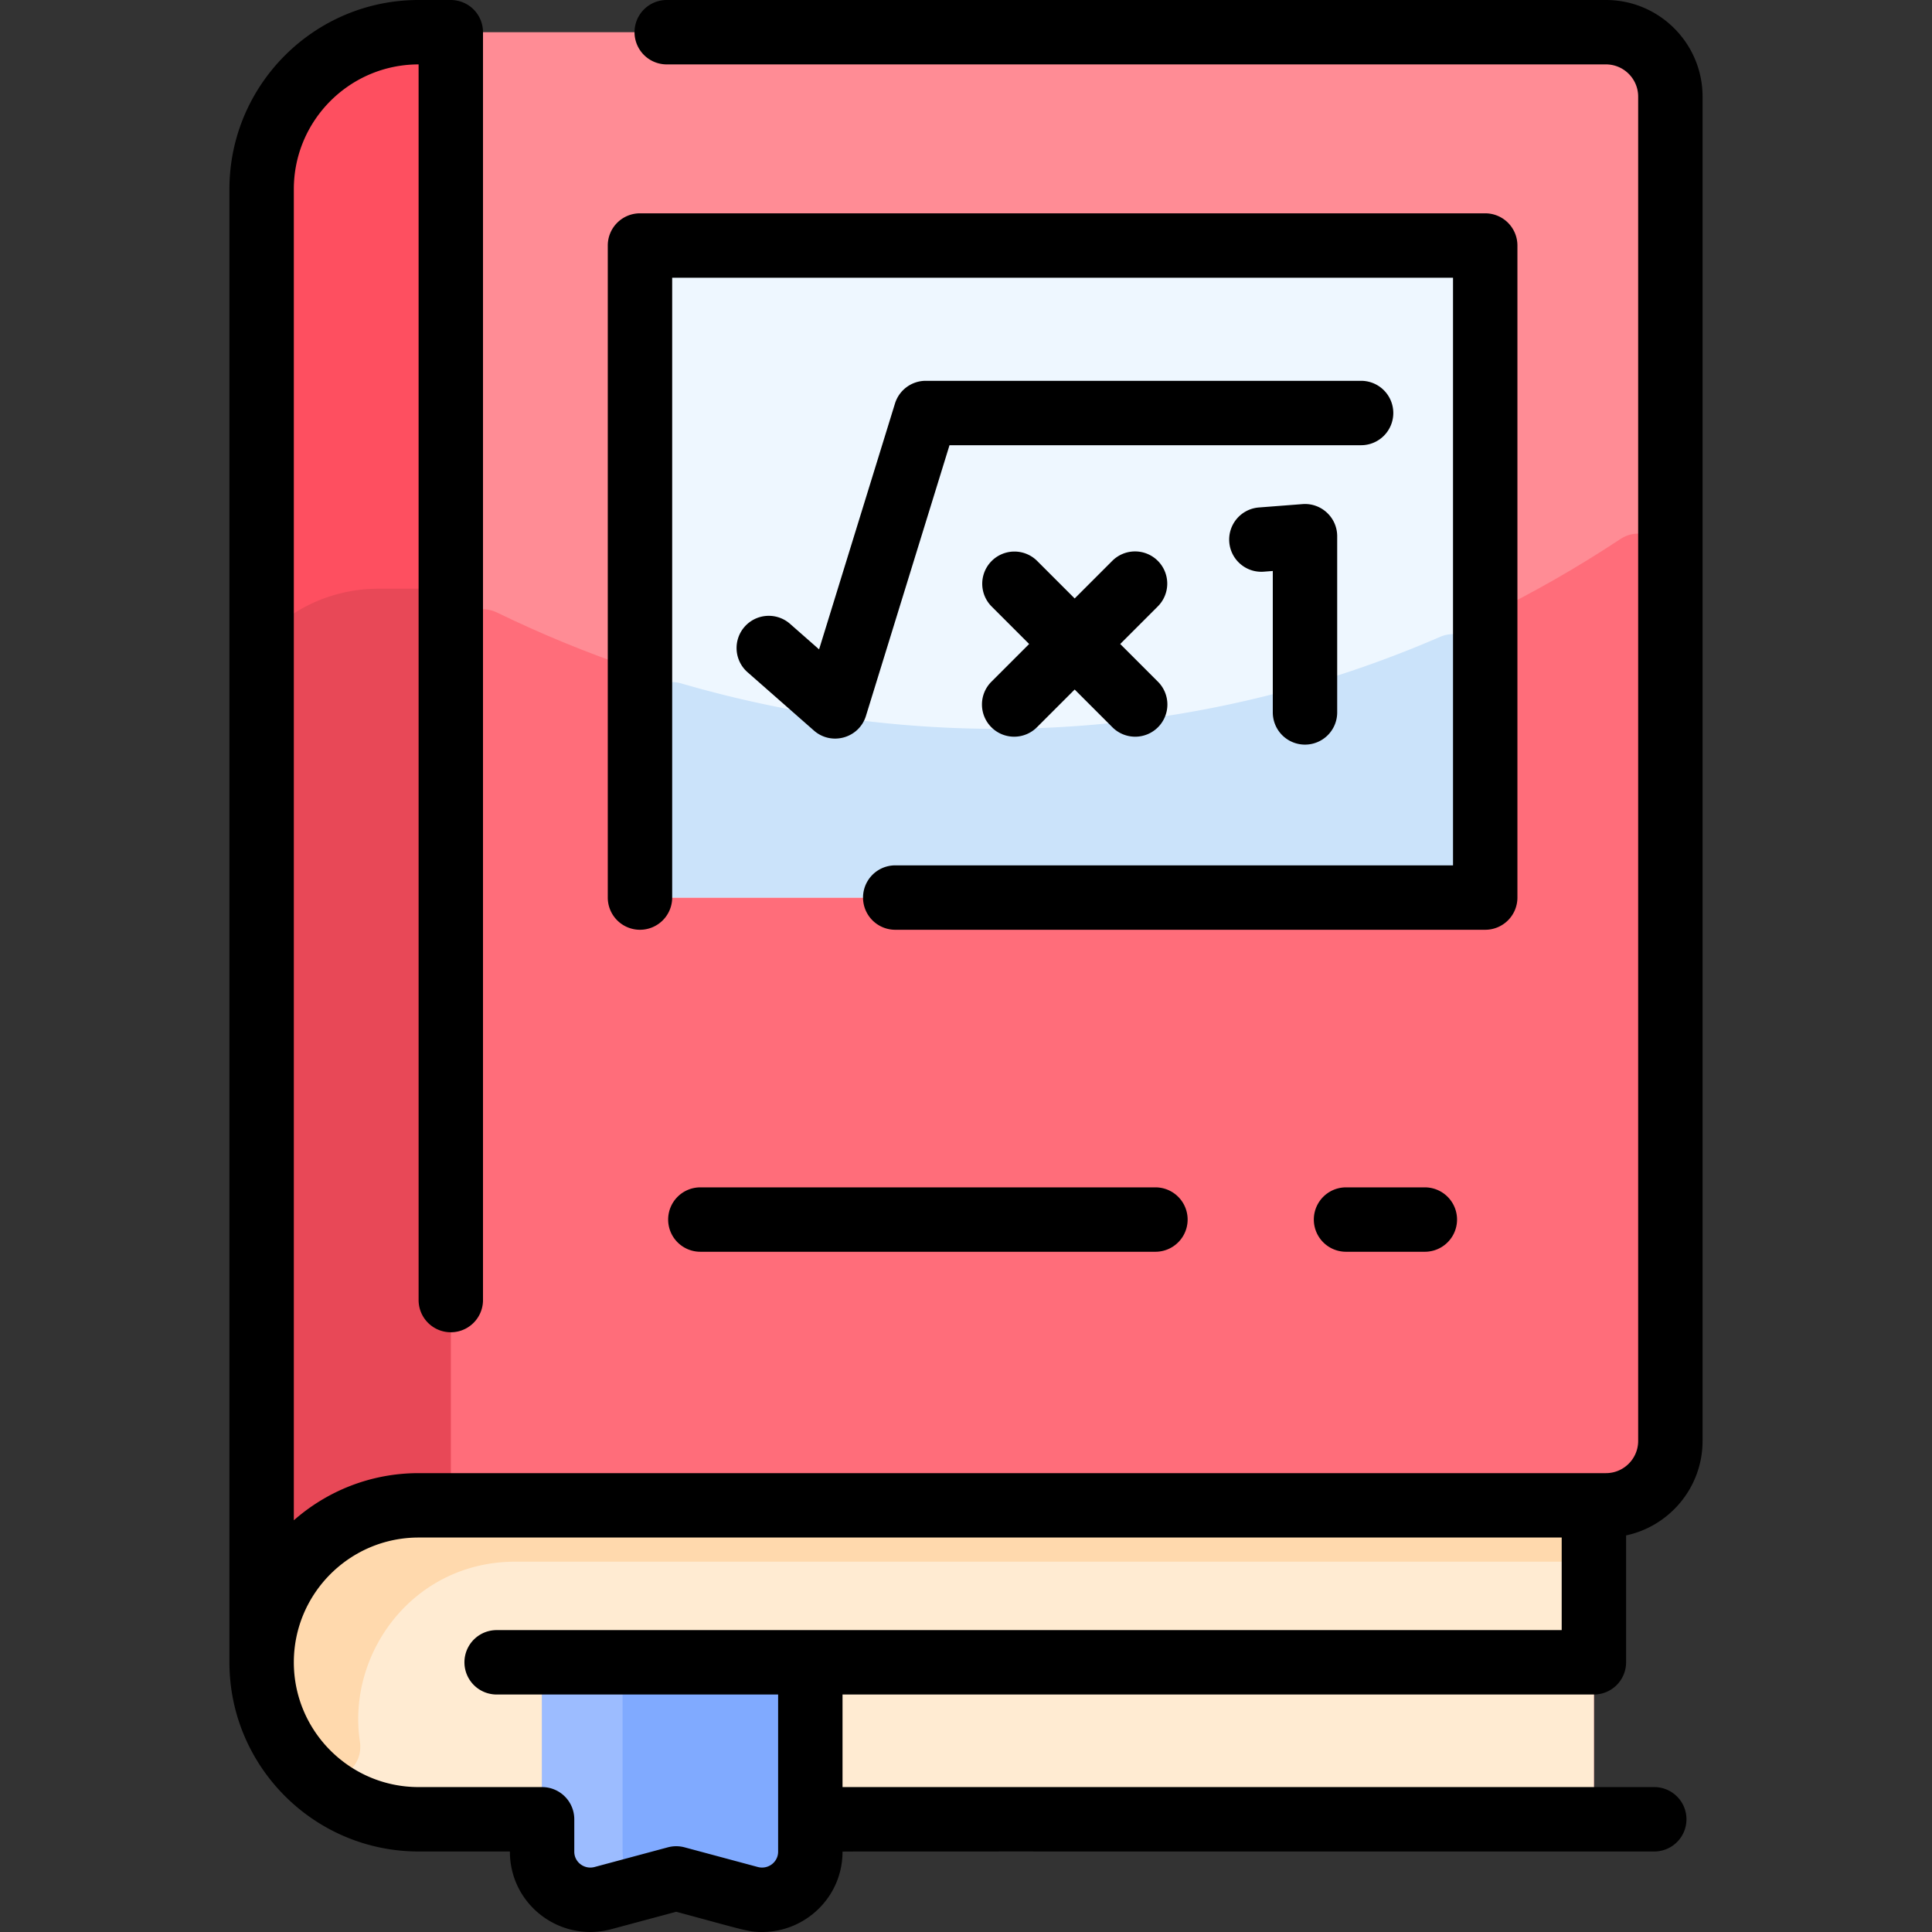 <svg xmlns="http://www.w3.org/2000/svg" version="1.1" xmlns:xlink="http://www.w3.org/1999/xlink" width="512" height="512" x="0" y="0" viewBox="0 0 480.005 480.005" style="enable-background:new 0 0 512 512" xml:space="preserve" class=""><rect x="0" y="0" width="480.005" height="480.005" fill="#333333" stroke="none"/><g><path fill="#ff8c95" d="M399.002 8h-295c-21.54 0-39 17.46-39 39 0 51.53-.119 379.661.01 365.603C64.804 434.301 83.026 452 104.773 452h283.23a8 8 0 0 0 8-8v-70h3c8.84 0 16-7.16 16-16V24c-.001-8.84-7.16-16-16.001-16z" opacity="1" data-original="#ff8c95"></path><path fill="#ff6d7a" d="M415.002 140.594V358c0 8.837-7.163 16-16 16h-287V159.385c0-5.912 6.182-9.778 11.499-7.193 88.233 42.898 192.425 39.04 279.097-18.271 5.319-3.517 12.404.296 12.404 6.673z" opacity="1" data-original="#ff6d7a"></path><path fill="#fe4f60" d="M112.002 8v366h-8c-21.54 0-39 17.46-39 39V47c0-21.54 17.46-39 39-39z" opacity="1" data-original="#fe4f60"></path><path fill="#e84857" d="M112.002 154.27V374h-8c-21.54 0-39 17.46-39 39V162.475c0-2.259.961-4.407 2.625-5.935 6.944-6.375 16.207-10.269 26.375-10.269h10a7.998 7.998 0 0 1 8 7.999z" opacity="1" data-original="#e84857"></path><path fill="#ffebd2" d="M396.002 374v70a8 8 0 0 1-8 8h-283.23c-21.869 0-40.181-17.896-39.762-39.761C65.418 391.051 82.717 374 104.002 374z" opacity="1" data-original="#ffebd2"></path><path fill="#ffd9ad" d="M396.002 374v6a8 8 0 0 1-8 8h-260c-25.266 0-41.882 22.714-38.587 44.686 1.165 7.768-8.26 12.51-13.675 6.82C52.179 414.746 69.976 374 104.002 374z" opacity="1" data-original="#ffd9ad"></path><path fill="#80aaff" d="M201.322 413v47.06c0 7.86-7.5 13.57-15.13 11.52l-18.19-4.89-18.19 4.89c-7.63 2.05-15.13-3.66-15.13-11.52V413z" opacity="1" data-original="#80aaff"></path><path fill="#9cbcff" d="M155.831 465.177c1.06 2.222-.277 4.86-2.654 5.498l-3.365.904c-7.63 2.05-15.13-3.66-15.13-11.52V413h20v47.06c0 1.85.415 3.58 1.149 5.117z" opacity="1" data-original="#9cbcff"></path><path fill="#eef7ff" d="M369.002 69v146a8 8 0 0 1-8 8h-194a8 8 0 0 1-8-8V69a8 8 0 0 1 8-8h194a8 8 0 0 1 8 8z" opacity="1" data-original="#eef7ff"></path><path fill="#cbe3fa" d="M369.002 165.55V215a8 8 0 0 1-8 8h-194a8 8 0 0 1-8-8v-37.537c0-5.322 5.102-9.165 10.213-7.68 62.726 18.234 128.671 14.407 188.586-11.556 5.292-2.293 11.201 1.555 11.201 7.323z" opacity="1" data-original="#cbe3fa"></path><path d="M334.421 295a8 8 0 0 0 0 16h19.581a8 8 0 0 0 0-16zM166.002 303a8 8 0 0 0 8 8h113.064a8 8 0 0 0 0-16H174.002a8 8 0 0 0-8 8zM159.002 231a8 8 0 0 0 8-8V69h194v146H222.421a8 8 0 0 0 0 16h146.581a8 8 0 0 0 8-8V61a8 8 0 0 0-8-8h-210a8 8 0 0 0-8 8v162a8 8 0 0 0 8 8z" fill="#000000" opacity="1" data-original="#000000"></path><path d="M346.164 102.613a8 8 0 0 0-8-8H230.002a8.001 8.001 0 0 0-7.645 5.64l-18.855 61.082-7.219-6.344a8 8 0 0 0-11.291.729 8 8 0 0 0 .729 11.29l16.5 14.5c4.352 3.822 11.213 1.893 12.926-3.649l20.759-67.247h102.258a8.002 8.002 0 0 0 8-8.001z" fill="#000000" opacity="1" data-original="#000000"></path><path d="M287.66 139.343a8 8 0 0 0-11.314 0l-9.343 9.343-9.343-9.343a8 8 0 0 0-11.314 11.313l9.343 9.343-9.343 9.343a8 8 0 1 0 11.314 11.313l9.343-9.343 9.343 9.343a8 8 0 1 0 11.314-11.313L278.316 160l9.343-9.343a8 8 0 0 0 .001-11.314zM324.224 185a8 8 0 0 0 8-8v-43.778c0-4.655-3.967-8.335-8.614-7.977l-10.835.835a8.001 8.001 0 0 0-7.362 8.591c.34 4.405 4.175 7.707 8.591 7.362l2.221-.171V177a7.999 7.999 0 0 0 7.999 8z" fill="#000000" opacity="1" data-original="#000000"></path><path d="M396.002 421a8 8 0 0 0 8-8v-31.528c10.841-2.307 19-11.954 19-23.472V24c0-13.233-10.767-24-24-24H165.648a8 8 0 0 0 0 16h233.354c4.411 0 8 3.589 8 8v334c0 4.411-3.589 8-8 8h-295c-11.87 0-22.719 4.432-31 11.717V47c0-17.093 13.906-31 31-31v307a8 8 0 0 0 16 0V8a8 8 0 0 0-8-8h-8c-25.916 0-47 21.084-47 47v366c0 25.916 21.084 47 47 47h22.678c0 13.29 12.563 22.702 25.204 19.307l16.118-4.329c17.178 4.613 17.834 5.027 21.375 5.027 10.686 0 19.947-8.649 19.947-19.944 0-.1-9.616-.061 201.678-.061a8 8 0 0 0 0-16H209.325v-23zm-202.677 39.061c0 2.59-2.497 4.479-5.054 3.793l-18.193-4.886a8.001 8.001 0 0 0-4.15 0l-18.193 4.886c-2.551.686-5.054-1.2-5.054-3.793V452a8 8 0 0 0-8-8h-30.678c-17.094 0-31-13.907-31-31s13.906-31 31-31h284v23H123.389a8 8 0 0 0 0 16h69.936z" fill="#000000" opacity="1" data-original="#000000"></path></g></svg>